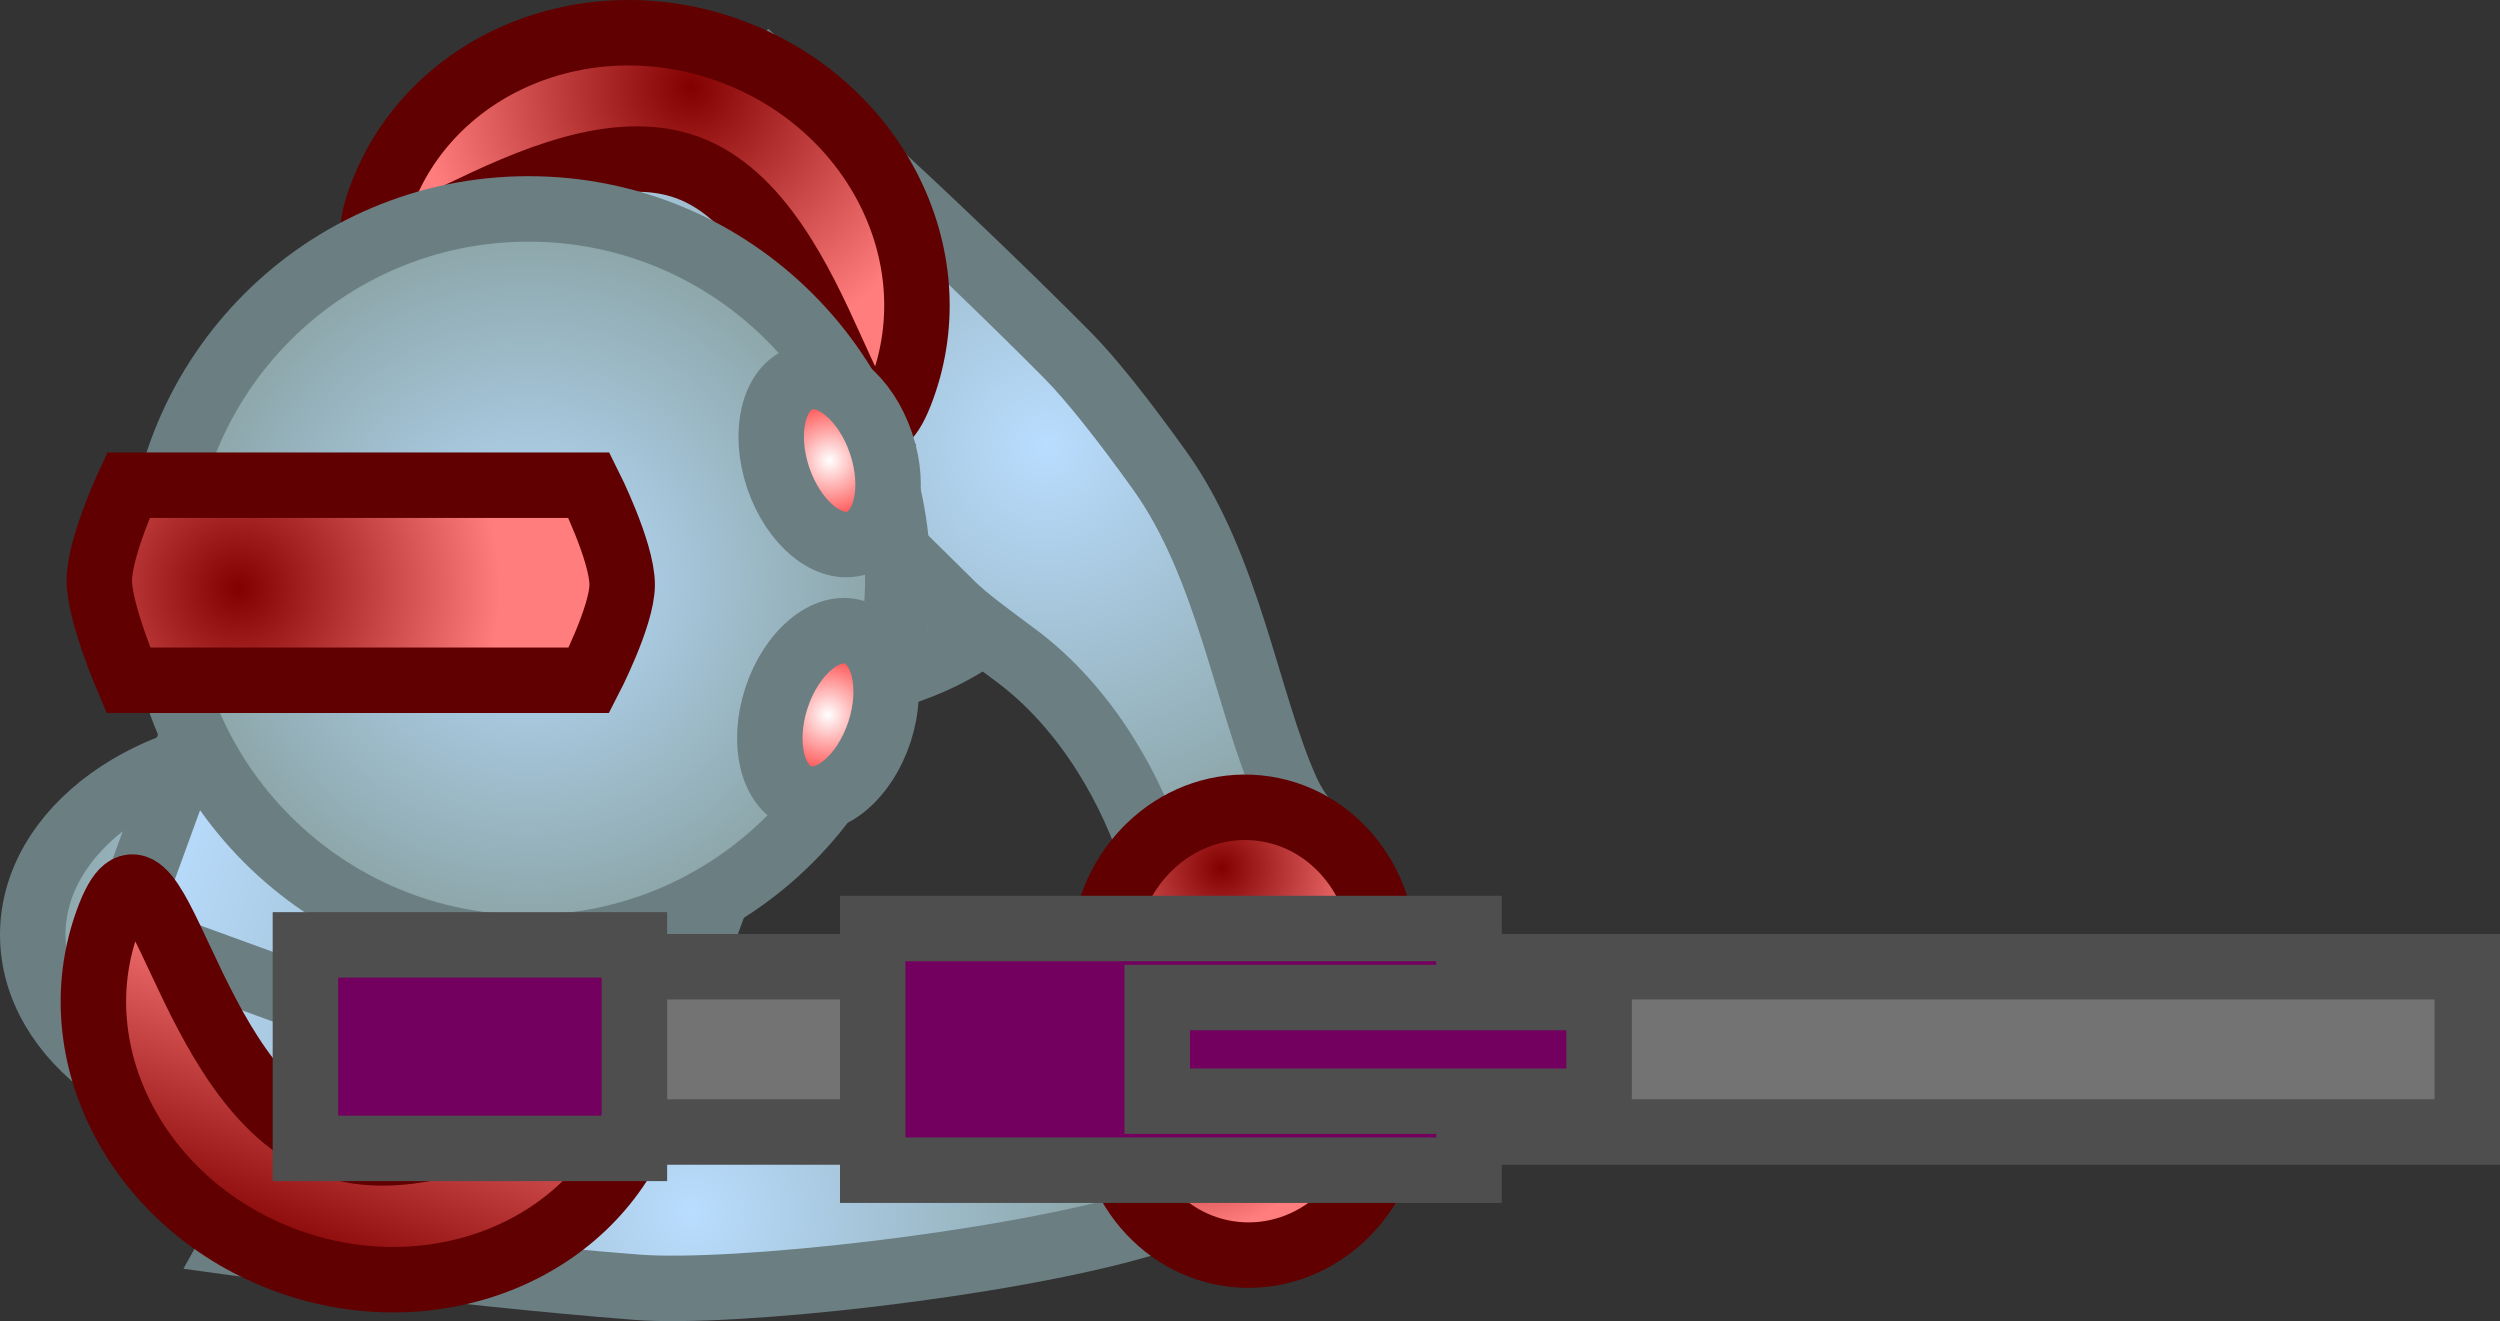 <svg version="1.1" xmlns="http://www.w3.org/2000/svg" xmlns:xlink="http://www.w3.org/1999/xlink" width="152.767" height="80.728" viewBox="0,0,152.767,80.728"><rect x="0" y="0" width="152.767" height="80.728" fill="#333333" stroke="none"/><defs><radialGradient cx="242.616" cy="169.973" r="16.054" gradientUnits="userSpaceOnUse" id="color-1"><stop offset="0" stop-color="#b9ddff"/><stop offset="1" stop-color="#89a2a3"/></radialGradient><radialGradient cx="212.08" cy="196.619" r="16.054" gradientUnits="userSpaceOnUse" id="color-2"><stop offset="0" stop-color="#b9ddff"/><stop offset="1" stop-color="#89a2a3"/></radialGradient><radialGradient cx="257.925" cy="166.712" r="25.89" gradientUnits="userSpaceOnUse" id="color-3"><stop offset="0" stop-color="#b9ddff"/><stop offset="1" stop-color="#89a2a3"/></radialGradient><radialGradient cx="236.273" cy="213.574" r="25.89" gradientUnits="userSpaceOnUse" id="color-4"><stop offset="0" stop-color="#b9ddff"/><stop offset="1" stop-color="#89a2a3"/></radialGradient><linearGradient x1="217.351" y1="152.693" x2="249.041" y2="164.236" gradientUnits="userSpaceOnUse" id="color-5"><stop offset="0" stop-color="#b9ddff"/><stop offset="1" stop-color="#89a2a3"/></linearGradient><linearGradient x1="201.99" y1="194.866" x2="233.679" y2="206.409" gradientUnits="userSpaceOnUse" id="color-6"><stop offset="0" stop-color="#b9ddff"/><stop offset="1" stop-color="#89a2a3"/></linearGradient><linearGradient x1="208.716" y1="176.4" x2="240.167" y2="187.857" gradientUnits="userSpaceOnUse" id="color-7"><stop offset="0" stop-color="#b9ddff"/><stop offset="1" stop-color="#89a2a3"/></linearGradient><radialGradient cx="236.254" cy="144.807" r="16.608" gradientUnits="userSpaceOnUse" id="color-8"><stop offset="0" stop-color="#820000"/><stop offset="1" stop-color="#ff7d7d"/></radialGradient><linearGradient x1="211.562" y1="216.539" x2="217.811" y2="199.383" gradientUnits="userSpaceOnUse" id="color-9"><stop offset="0" stop-color="#820000"/><stop offset="1" stop-color="#ff7d7d"/></linearGradient><radialGradient cx="226.321" cy="174.833" r="22.569" gradientUnits="userSpaceOnUse" id="color-10"><stop offset="0" stop-color="#b9ddff"/><stop offset="1" stop-color="#89a2a3"/></radialGradient><radialGradient cx="208.612" cy="175.464" r="15.976" gradientUnits="userSpaceOnUse" id="color-11"><stop offset="0" stop-color="#820000"/><stop offset="1" stop-color="#ff7d7d"/></radialGradient><radialGradient cx="244.621" cy="183.183" r="3.314" gradientUnits="userSpaceOnUse" id="color-12"><stop offset="0" stop-color="#ffffff"/><stop offset="1" stop-color="#ff5e5e"/></radialGradient><radialGradient cx="244.723" cy="167.64" r="3.314" gradientUnits="userSpaceOnUse" id="color-13"><stop offset="0" stop-color="#ffffff"/><stop offset="1" stop-color="#ff5e5e"/></radialGradient><radialGradient cx="268.67" cy="192.552" r="9.105" gradientUnits="userSpaceOnUse" id="color-14"><stop offset="0" stop-color="#820000"/><stop offset="1" stop-color="#ff7d7d"/></radialGradient><radialGradient cx="266.911" cy="205.619" r="9.105" gradientUnits="userSpaceOnUse" id="color-15"><stop offset="0" stop-color="#820000"/><stop offset="1" stop-color="#ff7d7d"/></radialGradient></defs><g transform="translate(-194.026,-139.498)"><g stroke-miterlimit="10"><path d="M258.67,169.973c0,6.426 -7.188,11.635 -16.054,11.635c-8.866,0 -16.054,-5.209 -16.054,-11.635c0,-6.426 7.188,-11.635 16.054,-11.635c8.866,0 16.054,5.209 16.054,11.635z" fill="url(#color-1)" stroke="#6b7e82" stroke-width="4"/><path d="M228.134,196.619c0,6.426 -7.188,11.635 -16.054,11.635c-8.866,0 -16.054,-5.209 -16.054,-11.635c0,-6.426 7.188,-11.635 16.054,-11.635c8.866,0 16.054,5.209 16.054,11.635z" fill="url(#color-2)" stroke="#6b7e82" stroke-width="4"/><path d="M241.317,144.249c0,0 9.678,8.627 17.96,16.976c1.414,1.426 3.437,3.98 5.631,7.047c4.192,5.862 5.327,14.142 7.709,19.474c0.939,2.102 2.022,2.654 3.453,4.344c1.844,2.178 1.417,6.071 1.532,6.551c0.415,1.732 -6.122,6.554 -9.132,6.249c-1.987,-0.201 -2.149,-1.035 -3.198,-1.895c-0.368,-0.302 -2.215,-2.405 -2.131,-4.44c0.088,-2.134 2.099,-4.246 1.413,-6.485c-1.227,-4.006 -4.014,-9.248 -8.496,-12.557c-1.659,-1.224 -3.046,-2.258 -3.796,-2.996c-9.731,-9.572 -19.737,-19.659 -19.737,-19.659z" fill="url(#color-3)" stroke="#6b7e82" stroke-width="4"/><path d="M208.4,215.448l3.924,-14.863c0,0 14.165,1.101 27.76,2.326c3.878,0.349 16.507,4.733 21.779,2.463c2.151,-0.926 2.459,-3.826 4.029,-5.274c1.497,-1.38 4.295,-1.334 4.764,-1.248c1.335,0.243 2.075,-0.173 3.514,1.212c2.181,2.098 2.735,10.202 1.146,11.006c-0.44,0.223 -3.133,3.067 -5.986,3.071c-2.215,0.003 -3.337,-0.466 -5.547,0.179c-8.54,2.491 -24.992,4.29 -30.82,3.837c-11.724,-0.911 -24.564,-2.707 -24.564,-2.707z" fill="url(#color-4)" stroke="#6b7e82" stroke-width="4"/><path d="M217.351,152.693c3.187,-8.751 12.865,-13.261 21.616,-10.073c8.751,3.187 13.261,12.865 10.073,21.616c-3.187,8.751 -12.865,13.261 -21.616,10.073c-8.751,-3.187 -13.261,-12.865 -10.073,-21.616z" fill="url(#color-5)" stroke="#6b7e82" stroke-width="1"/><path d="M201.99,194.866c3.187,-8.751 12.865,-13.261 21.616,-10.073c8.751,3.187 13.261,12.865 10.073,21.616c-3.187,8.751 -12.865,13.261 -21.616,10.073c-8.751,-3.187 -13.261,-12.865 -10.073,-21.616z" fill="url(#color-6)" stroke="#6b7e82" stroke-width="1"/><path d="M201.425,196.415l14.58,-40.029l31.451,11.456l-14.58,40.029z" fill="url(#color-7)" stroke="#6b7e82" stroke-width="4"/><path d="M217.279,151.606c2.98,-8.181 12.534,-12.213 21.339,-9.006c8.805,3.207 13.527,12.439 10.547,20.62c-2.98,8.181 -4.339,-10.285 -13.144,-13.492c-8.805,-3.207 -21.722,10.059 -18.742,1.878z" fill="url(#color-8)" stroke="#610000" stroke-width="4"/><path d="M233.312,207.683c-2.98,8.181 -12.717,12.146 -21.749,8.856c-9.032,-3.29 -13.938,-12.589 -10.958,-20.77c2.98,-8.181 4.523,10.352 13.555,13.642c9.032,3.29 22.133,-9.909 19.153,-1.728z" fill="url(#color-9)" stroke="#610000" stroke-width="4"/><path d="M203.753,174.833c0,-12.464 10.104,-22.569 22.569,-22.569c12.464,0 22.569,10.104 22.569,22.569c0,12.464 -10.104,22.569 -22.569,22.569c-12.464,0 -22.569,-10.104 -22.569,-22.569z" fill="url(#color-10)" stroke="#6b7e82" stroke-width="4"/><path d="M201.869,181.066c0,0 -1.775,-4.121 -1.775,-6.086c0,-2.007 1.775,-5.832 1.775,-5.832h28.147c0,0 2.029,4.04 2.029,6.086c0,1.919 -2.029,5.832 -2.029,5.832z" fill="url(#color-11)" stroke="#610000" stroke-width="4"/><path d="M241.47,182.154c0.909,-2.784 3.056,-4.581 4.796,-4.013c1.74,0.568 2.414,3.285 1.506,6.07c-0.909,2.784 -3.056,4.581 -4.796,4.013c-1.74,-0.568 -2.414,-3.285 -1.506,-6.07z" fill="url(#color-12)" stroke="#6b7e82" stroke-width="4"/><path d="M241.583,168.704c-0.94,-2.774 -0.296,-5.499 1.438,-6.086c1.734,-0.587 3.901,1.185 4.841,3.959c0.94,2.774 0.296,5.499 -1.438,6.086c-1.734,0.587 -3.901,-1.185 -4.841,-3.959z" fill="url(#color-13)" stroke="#6b7e82" stroke-width="4"/><path d="M278.534,198.779c-0.496,5.006 -4.715,8.687 -9.425,8.22c-4.709,-0.467 -8.124,-4.903 -7.628,-9.91c0.496,-5.006 4.715,-8.687 9.425,-8.22c4.709,0.467 8.124,4.903 7.628,9.91z" fill="url(#color-14)" stroke="#610000" stroke-width="4"/><path d="M278.947,207.934c-0.496,5.006 -4.715,8.687 -9.425,8.22c-4.709,-0.467 -8.124,-4.903 -7.628,-9.91c0.496,-5.006 4.715,-8.687 9.425,-8.22c4.709,0.467 8.124,4.903 7.628,9.91z" fill="url(#color-15)" stroke="#610000" stroke-width="4"/><path d="M282.689,208.672v-10.101h62.104v10.101z" fill="#737373" stroke="#4e4e4e" stroke-width="4"/><path d="M220.022,208.672v-10.101h36.437v10.101z" fill="#737373" stroke="#4e4e4e" stroke-width="4"/><path d="M212.689,209.672v-12.435h20.104v12.435z" fill="#73005f" stroke="#4e4e4e" stroke-width="4"/><path d="M247.356,211.005v-14.768h36.437v14.768z" fill="#73005f" stroke="#4e4e4e" stroke-width="4"/><path d="M264.741,206.788v-6.333h27v6.333z" fill="#73005f" stroke="#4e4e4e" stroke-width="4"/></g></g></svg><!--rotationCenter:45.97380000000001:40.50209818947633-->